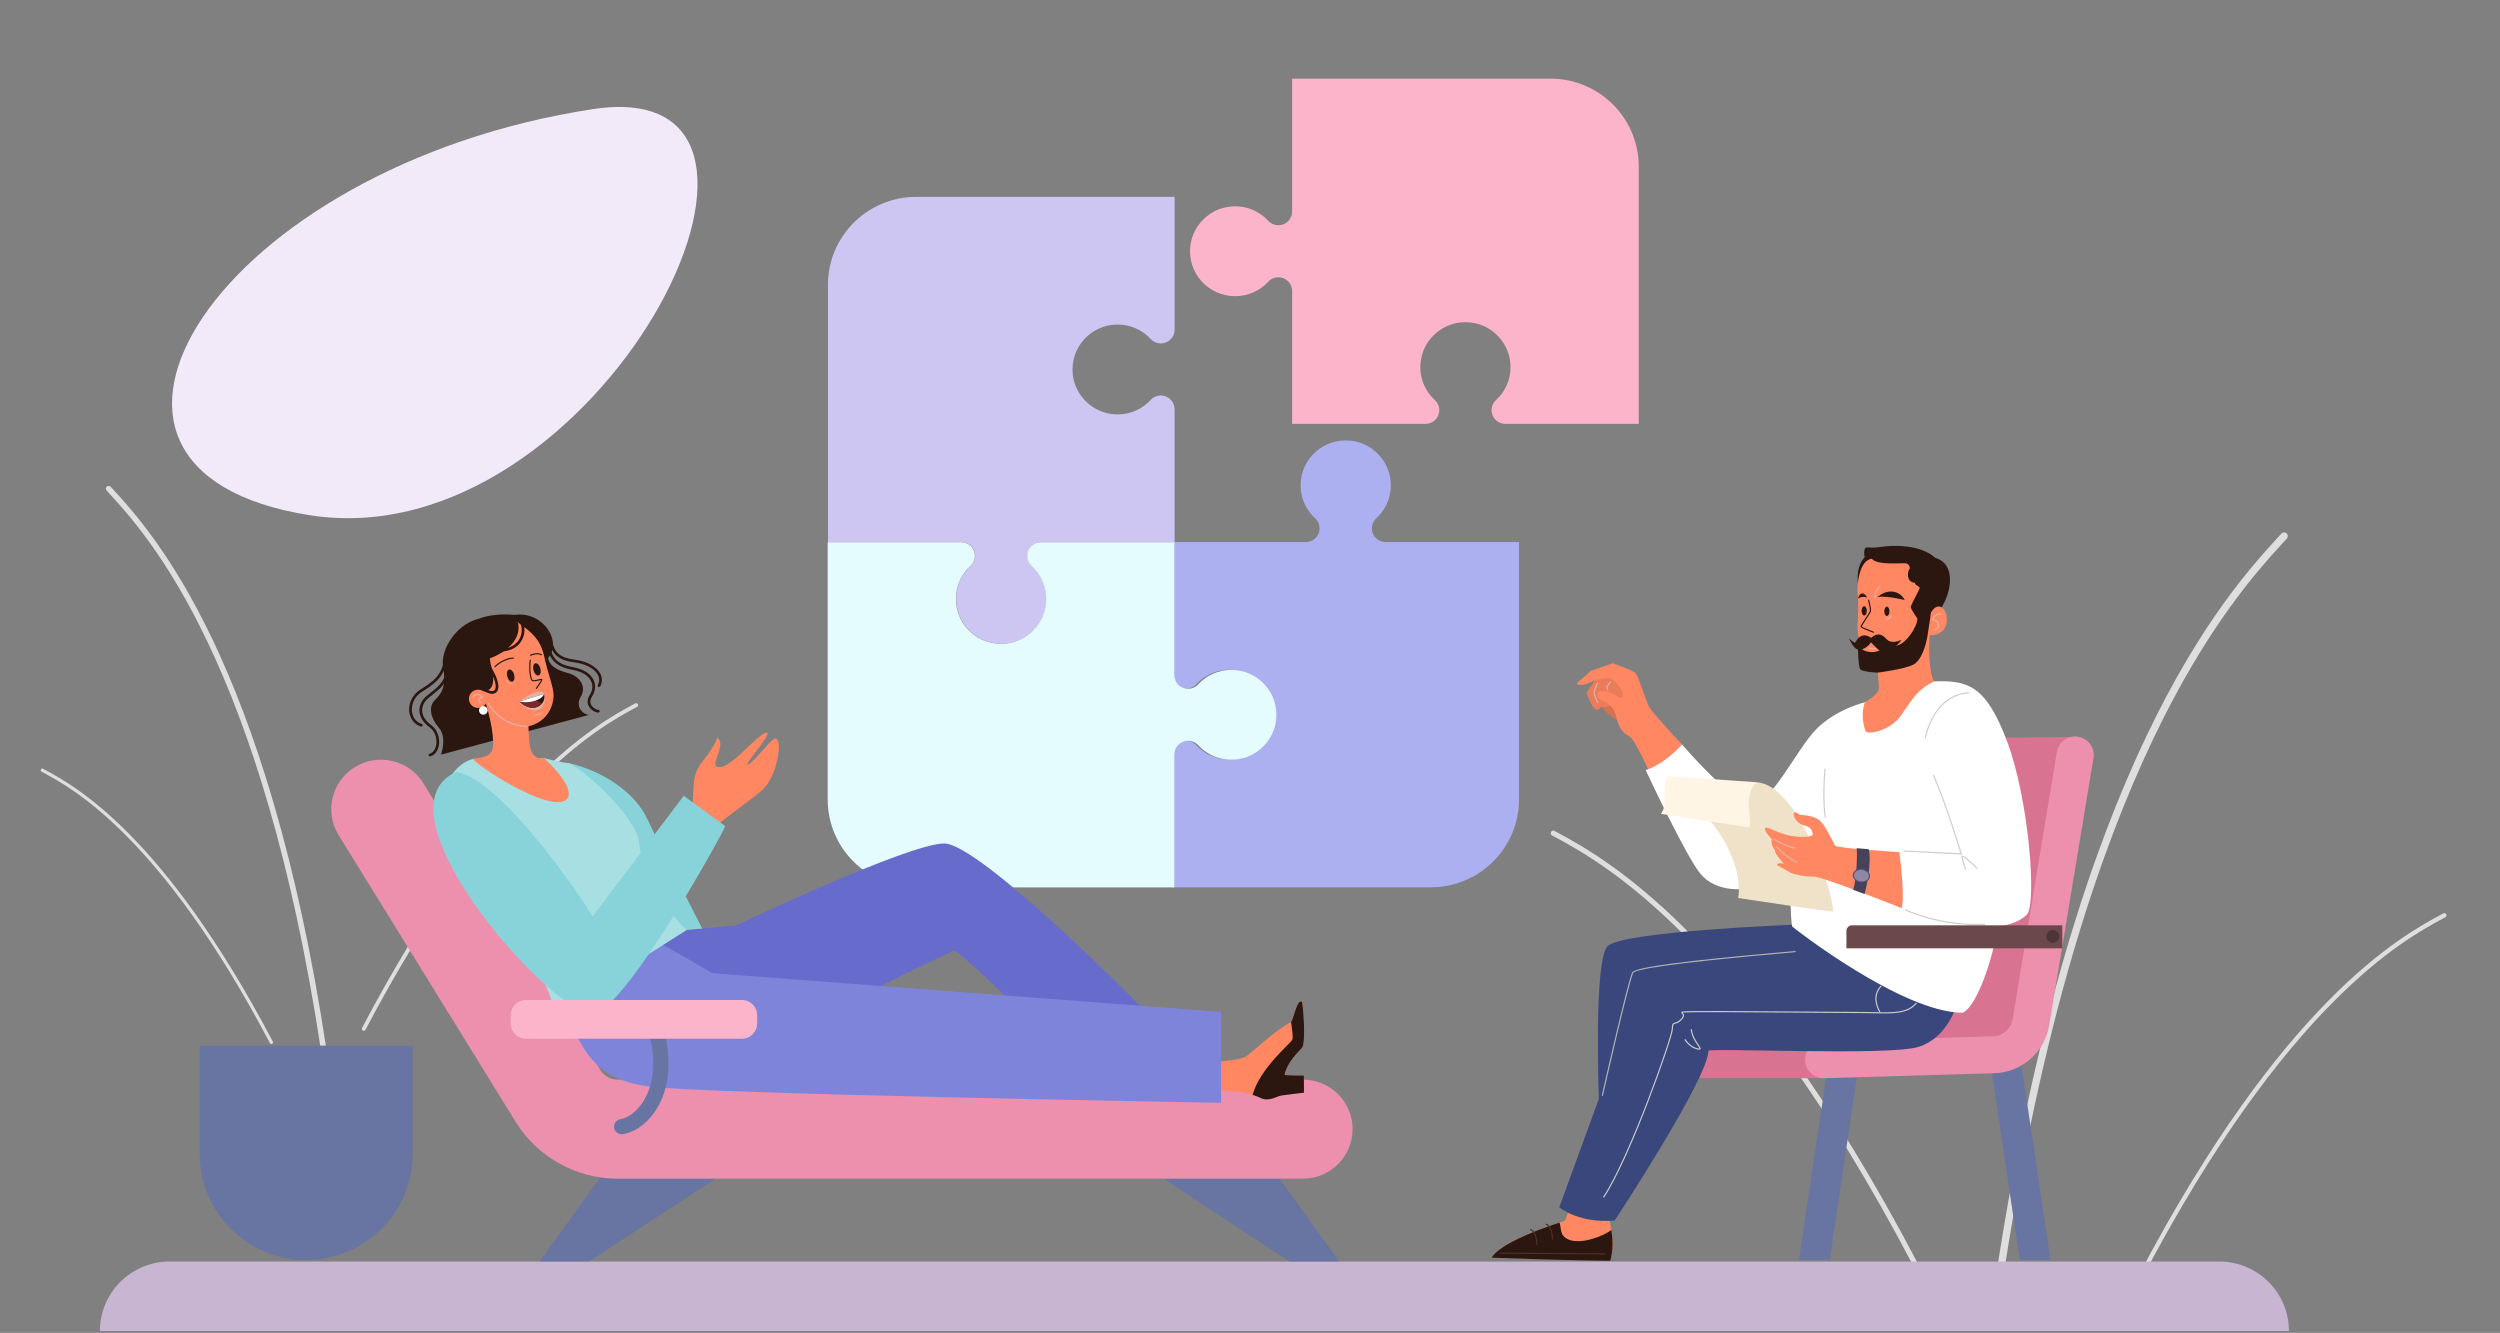 <svg width="362" height="193" viewBox="0 0 362 193" fill="none" xmlns="http://www.w3.org/2000/svg">
<rect x="0" y="0" width="362" height="193" fill="#808080" stroke="none"/>
<g clip-path="url(#clip0_6111_1051)">
<path d="M85.843 15.804C31.856 24.051 3.043 68.067 44.894 74.607C86.747 81.148 122.315 10.232 85.841 15.804H85.843Z" fill="#F3EAF9"/>
<g style="mix-blend-mode:multiply">
<path d="M52.611 149.243C52.733 149.272 52.864 149.217 52.926 149.1C71.633 113.549 86.836 105.29 91.83 102.576L92.254 102.346C92.391 102.271 92.439 102.1 92.364 101.964C92.289 101.828 92.117 101.78 91.981 101.855L91.56 102.084C86.528 104.817 71.213 113.138 52.425 148.841C52.353 148.978 52.406 149.147 52.544 149.22C52.565 149.231 52.587 149.239 52.609 149.245L52.611 149.243Z" fill="#DEDEDE"/>
</g>
<g style="mix-blend-mode:multiply">
<path d="M46.885 152.767C46.707 152.749 46.555 152.613 46.527 152.428C37.989 95.744 21.359 77.52 15.895 71.53L15.433 71.022C15.284 70.857 15.297 70.604 15.462 70.456C15.628 70.307 15.881 70.321 16.03 70.485L16.49 70.99C21.996 77.024 38.75 95.385 47.322 152.308C47.356 152.527 47.204 152.731 46.984 152.765C46.95 152.77 46.917 152.77 46.883 152.767H46.885Z" fill="#DEDEDE"/>
</g>
<g style="mix-blend-mode:multiply">
<path d="M39.352 151.169C39.248 151.194 39.138 151.147 39.087 151.048C23.356 121.153 10.573 114.209 6.372 111.927L6.017 111.732C5.903 111.67 5.861 111.526 5.924 111.412C5.986 111.298 6.131 111.256 6.246 111.319L6.599 111.512C10.831 113.811 23.71 120.806 39.506 150.829C39.568 150.944 39.522 151.087 39.406 151.148C39.388 151.158 39.37 151.165 39.35 151.169H39.352Z" fill="#DEDEDE"/>
</g>
<g style="mix-blend-mode:multiply">
<path d="M277.259 183.106C277.098 183.145 276.924 183.07 276.843 182.918C252.056 135.812 231.914 124.87 225.294 121.274L224.734 120.969C224.553 120.87 224.488 120.643 224.588 120.464C224.688 120.283 224.915 120.218 225.095 120.318L225.652 120.622C232.32 124.245 252.612 135.268 277.505 182.573C277.601 182.755 277.53 182.98 277.347 183.076C277.319 183.091 277.29 183.101 277.261 183.108L277.259 183.106Z" fill="#DEDEDE"/>
</g>
<g style="mix-blend-mode:multiply">
<path d="M289.465 186.285C289.702 186.262 289.903 186.081 289.939 185.836C301.251 110.733 323.285 86.584 330.525 78.649L331.138 77.976C331.335 77.758 331.318 77.422 331.099 77.225C330.881 77.03 330.543 77.046 330.346 77.264L329.737 77.934C322.442 85.929 300.243 110.256 288.884 185.677C288.841 185.967 289.042 186.238 289.333 186.281C289.378 186.288 289.422 186.289 289.465 186.284V186.285Z" fill="#DEDEDE"/>
</g>
<g style="mix-blend-mode:multiply">
<path d="M309.92 185.061C310.056 185.093 310.202 185.032 310.271 184.902C331.114 145.292 348.051 136.09 353.617 133.066L354.088 132.81C354.24 132.726 354.296 132.536 354.212 132.385C354.128 132.234 353.938 132.178 353.786 132.262L353.318 132.517C347.711 135.562 330.647 144.832 309.716 184.61C309.635 184.763 309.695 184.952 309.849 185.032C309.872 185.045 309.897 185.053 309.922 185.06L309.92 185.061Z" fill="#DEDEDE"/>
</g>
<path d="M331.435 192.733H14.466C14.466 187.173 18.991 182.667 24.574 182.667H321.329C326.912 182.667 331.437 187.173 331.437 192.733H331.435Z" fill="#C8B5D1"/>
<path d="M170.08 78.493V59.248C170.08 58.153 169.19 57.266 168.091 57.266C167.545 57.266 167.017 57.484 166.648 57.885C165.3 59.355 163.288 60.208 161.083 59.964C158.093 59.632 155.679 57.234 155.341 54.257C154.896 50.325 157.972 46.995 161.831 46.995C163.744 46.995 165.462 47.816 166.656 49.122C167.021 49.521 167.55 49.734 168.092 49.734C169.192 49.734 170.082 48.846 170.082 47.752V28.506H132.679C125.614 28.506 119.888 34.21 119.888 41.245V78.493H139.213C140.313 78.493 141.203 79.38 141.203 80.475C141.203 81.019 140.984 81.546 140.581 81.912C139.106 83.254 138.249 85.258 138.494 87.454C138.827 90.431 141.235 92.836 144.225 93.172C148.173 93.616 151.517 90.552 151.517 86.709C151.517 84.804 150.692 83.093 149.381 81.904C148.98 81.54 148.767 81.013 148.767 80.474C148.767 79.379 149.657 78.492 150.756 78.492H170.082L170.08 78.493Z" fill="#CDC6F2"/>
<path d="M169.763 78.494V97.74C169.763 98.834 170.654 99.721 171.752 99.721C172.298 99.721 172.826 99.503 173.196 99.102C174.543 97.633 176.555 96.779 178.76 97.024C181.75 97.355 184.165 99.753 184.502 102.73C184.947 106.662 181.871 109.992 178.012 109.992C176.099 109.992 174.381 109.171 173.187 107.865C172.822 107.466 172.293 107.254 171.751 107.254C170.652 107.254 169.761 108.14 169.761 109.235V128.481H207.164C214.229 128.481 219.955 122.777 219.955 115.742V78.494H200.63C199.531 78.494 198.64 77.606 198.64 76.512C198.64 75.968 198.859 75.441 199.262 75.075C200.737 73.733 201.594 71.73 201.349 69.533C201.016 66.556 198.608 64.151 195.618 63.815C191.67 63.371 188.326 66.435 188.326 70.278C188.326 72.183 189.151 73.894 190.462 75.083C190.863 75.447 191.076 75.974 191.076 76.514C191.076 77.608 190.185 78.495 189.087 78.495H169.761L169.763 78.494Z" fill="#ACB0F0"/>
<path d="M187.099 61.375H206.425C207.524 61.375 208.414 60.487 208.414 59.393C208.414 58.849 208.195 58.322 207.793 57.956C206.317 56.614 205.46 54.611 205.706 52.414C206.039 49.437 208.446 47.032 211.436 46.696C215.384 46.252 218.728 49.316 218.728 53.159C218.728 55.064 217.903 56.775 216.592 57.964C216.191 58.328 215.978 58.855 215.978 59.395C215.978 60.489 216.87 61.376 217.968 61.376H237.293V24.126C237.293 17.09 231.566 11.387 224.502 11.387H187.099V30.633C187.099 31.728 186.209 32.615 185.109 32.615C184.563 32.615 184.035 32.397 183.666 31.996C182.319 30.526 180.307 29.673 178.101 29.917C175.112 30.249 172.697 32.647 172.36 35.624C171.914 39.556 174.99 42.886 178.85 42.886C180.763 42.886 182.48 42.065 183.674 40.759C184.039 40.36 184.569 40.147 185.111 40.147C186.21 40.147 187.1 41.034 187.1 42.129V61.375H187.099Z" fill="#FCB4CA"/>
<path d="M170.043 78.509H150.717C149.618 78.509 148.728 79.395 148.728 80.49C148.728 81.034 148.946 81.561 149.349 81.927C150.824 83.269 151.681 85.273 151.436 87.469C151.103 90.447 148.696 92.851 145.706 93.187C141.757 93.631 138.414 90.567 138.414 86.724C138.414 84.819 139.238 83.108 140.549 81.919C140.951 81.556 141.164 81.028 141.164 80.489C141.164 79.394 140.273 78.507 139.174 78.507H119.849V115.756C119.849 122.792 125.576 128.495 132.64 128.495H170.043V109.249C170.043 108.154 170.934 107.267 172.032 107.267C172.578 107.267 173.107 107.485 173.476 107.886C174.823 109.355 176.835 110.209 179.04 109.965C182.03 109.633 184.445 107.235 184.782 104.258C185.228 100.326 182.151 96.996 178.292 96.996C176.379 96.996 174.661 97.817 173.467 99.123C173.102 99.522 172.573 99.735 172.031 99.735C170.932 99.735 170.041 98.848 170.041 97.753V78.507L170.043 78.509Z" fill="#E4FCFE"/>
<path d="M85.363 182.637H78.139L88.108 168.825H106.408L85.363 182.637Z" fill="#6875A2"/>
<path d="M186.686 182.637H193.91L183.942 168.825H165.642L186.686 182.637Z" fill="#6875A2"/>
<path d="M188.661 170.672H89.404C83.449 170.672 77.812 167.533 74.692 162.483L49.036 120.93C46.953 117.557 48.011 113.141 51.398 111.066C54.786 108.992 59.219 110.045 61.302 113.418L86.959 154.971C87.477 155.81 88.413 156.332 89.404 156.332H188.661C192.637 156.332 195.859 159.543 195.859 163.501C195.859 167.46 192.636 170.67 188.661 170.67V170.672Z" fill="#ED90AD"/>
<path d="M182.574 159.003C181.438 158.438 179.275 157.835 176.161 157.98C174.997 158.14 173.527 158.34 171.846 158.562C171.008 158.673 170.12 158.789 169.188 158.91L170.68 153.358C171.683 153.453 172.625 153.542 173.484 153.623C175.318 153.797 177.167 153.74 178.978 153.414C179.524 153.315 179.991 153.203 180.239 153.081C181.136 152.64 184.239 149.453 186.915 147.997C187.24 147.861 187.762 144.569 188.521 145.063C188.687 145.362 189.14 151.104 188.519 151.746C187.897 152.389 186.351 153.916 186.004 155.627C186.023 155.734 188.803 155.734 188.803 155.734L188.814 158.22C188.814 158.22 186.345 158.509 185.601 158.618C184.857 158.728 183.722 159.574 182.574 159.003Z" fill="#FF8762"/>
<path d="M186.946 147.978C187.067 149.017 187.295 150.157 187.12 150.556C186.883 151.094 182.465 154.639 181.375 158.535C181.853 158.682 182.253 158.844 182.572 159.003C183.722 159.574 184.856 158.728 185.6 158.618C186.345 158.509 188.813 158.22 188.813 158.22L188.801 155.734C188.801 155.734 186.022 155.734 186.002 155.627C186.349 153.917 187.897 152.39 188.517 151.746C189.139 151.104 188.686 145.362 188.52 145.062C187.783 144.582 187.293 147.674 186.944 147.976L186.946 147.978Z" fill="#2B1710"/>
<path d="M100.243 117.173C100.532 113.576 100.098 112.28 101.833 110.123C103.566 107.965 103.856 106.814 103.856 106.814C105.012 107.532 103.567 109.836 103.567 110.554C103.567 111.273 104.579 111.417 106.312 109.979C108.045 108.54 110.357 105.951 111.08 106.094C111.801 106.238 107.468 111.022 108.335 110.697C109.202 110.374 111.694 106.921 112.236 106.921C112.778 106.921 112.778 108.107 112.778 108.107C112.778 109.618 112.127 112.855 110.286 114.474C108.444 116.093 104.109 119.006 103.243 120.085C102.376 121.165 100.245 117.171 100.245 117.171L100.243 117.173Z" fill="#FF8762"/>
<path d="M82.329 110.482C87.53 111.705 92.009 114.871 93.742 118.611C95.476 122.352 103.133 137.315 103.133 137.315C103.133 137.315 93.887 137.459 93.453 137.459C93.018 137.459 82.328 110.482 82.328 110.482H82.329Z" fill="#88D3D9"/>
<path d="M99.449 134.654L106.601 134.006C106.601 134.006 131.521 122.136 136.722 122.136C141.923 122.136 165.544 146.091 165.544 146.091L148.858 147.385C148.858 147.385 138.889 137.674 138.238 137.674C137.588 137.674 122.635 145.228 122.635 145.228C122.635 145.228 104.431 146.522 102.698 146.522C100.965 146.522 94.68 146.091 94.029 145.443C93.379 144.795 89.912 138.321 89.912 137.673C89.912 137.025 89.046 135.515 90.779 135.299C92.512 135.082 99.448 134.651 99.448 134.651L99.449 134.654Z" fill="#666BCC"/>
<path d="M81.245 143.718C83.846 152.566 86.446 156.236 93.815 157.314C101.182 158.394 176.814 159.688 176.814 159.688V146.524L103.133 140.913C95.765 136.596 95.115 136.381 95.115 136.381L81.245 143.718Z" fill="#7F84DB"/>
<path d="M99.449 134.654L80.378 146.739C79.294 141.559 75.177 135.3 68.459 127.532C61.741 119.762 63.691 111.13 68.513 109.888L78.752 109.78C81.461 110.482 82.327 110.482 82.327 110.482C85.144 111.777 92.296 118.684 92.513 121.921C92.731 125.158 96.414 132.065 99.447 134.654H99.449Z" fill="#A8DFE2"/>
<path d="M84.111 100.857C84.921 99.525 84.069 97.95 82.288 97.475C80.508 96.997 78.858 96.22 79.442 94.047L69.7 89.555C66.55 89.924 63.652 93.78 64.168 96.666C64.683 99.552 63.864 100.462 62.946 101.398C62.028 102.335 62.308 103.957 63.544 105.376C64.781 106.794 63.853 109.272 63.853 109.272L85.257 103.52C84.207 103.377 83.298 102.189 84.109 100.857H84.111Z" fill="#2B1710"/>
<path d="M72.644 103.958C69.136 105.587 66.071 102.751 66.414 99.778C64.623 94.358 65.511 88.31 74.571 89.031C78.819 88.439 81.87 93.427 78.871 95.744C75.45 100.917 72.646 103.958 72.646 103.958H72.644Z" fill="#2B1710"/>
<path d="M76.512 105.182C76.671 106.786 76.299 110.162 78.754 109.78C82.355 113.07 82.945 115.22 81.896 115.877C79.177 117.578 68.691 110.632 68.514 109.888C68.479 109.761 70.936 109.905 71.29 108.54C71.644 107.176 71.151 104.083 69.802 100.123C71.488 100.116 71.696 98.722 71.148 96.571C70.601 94.421 70.7 90.723 75.021 90.144C77.114 91.64 78.279 92.631 78.826 95.16C79.374 97.689 80.132 99.384 80.155 100.657C80.179 101.917 79.484 104.451 76.512 105.181V105.182Z" fill="#FF8762"/>
<path d="M67.945 101.533C68.136 102.238 68.865 102.655 69.572 102.465C70.28 102.275 70.699 101.549 70.509 100.845C70.318 100.14 69.589 99.722 68.881 99.912C68.174 100.102 67.754 100.828 67.945 101.533Z" fill="#FF8762"/>
<g style="mix-blend-mode:multiply">
<path d="M69.681 101.778C69.713 101.77 69.74 101.742 69.744 101.708C69.751 101.66 69.717 101.617 69.67 101.61C69.547 101.592 69.467 101.541 69.437 101.459C69.407 101.376 69.433 101.268 69.504 101.189C69.581 101.103 69.689 101.068 69.804 101.094C69.834 101.101 69.865 101.092 69.887 101.069C69.908 101.047 69.915 101.014 69.907 100.985C69.811 100.685 69.538 100.492 69.194 100.481C68.837 100.469 68.529 100.657 68.409 100.96C68.391 101.004 68.413 101.054 68.458 101.072C68.502 101.09 68.553 101.068 68.571 101.024C68.684 100.739 68.973 100.646 69.189 100.653C69.365 100.659 69.574 100.734 69.688 100.917C69.57 100.928 69.46 100.983 69.377 101.075C69.265 101.203 69.226 101.376 69.278 101.519C69.309 101.601 69.397 101.744 69.649 101.781C69.662 101.783 69.673 101.781 69.684 101.78L69.681 101.778Z" fill="#E0B3A8"/>
</g>
<g style="mix-blend-mode:multiply">
<path d="M76.254 105.248C76.247 105.25 76.239 105.251 76.23 105.251C73.941 105.221 71.757 103.897 70.663 101.881C70.641 101.839 70.656 101.788 70.698 101.766C70.738 101.744 70.791 101.759 70.814 101.8C71.878 103.764 74.007 105.053 76.235 105.082C76.282 105.082 76.32 105.121 76.318 105.168C76.318 105.207 76.292 105.239 76.255 105.248H76.254Z" fill="#E0B3A8"/>
</g>
<path d="M71.689 96.618C71.661 96.627 71.629 96.618 71.607 96.596C71.573 96.563 71.573 96.509 71.607 96.477C72.511 95.581 73.773 95.191 74.34 95.209C74.388 95.21 74.424 95.249 74.422 95.296C74.421 95.343 74.382 95.379 74.335 95.378C73.869 95.363 72.626 95.705 71.726 96.597C71.715 96.609 71.703 96.615 71.689 96.62V96.618Z" fill="#2B1710"/>
<path d="M78.412 94.902C78.387 94.909 78.359 94.903 78.337 94.887C78.319 94.873 77.873 94.539 76.852 94.955C76.809 94.973 76.758 94.952 76.74 94.909C76.722 94.866 76.743 94.816 76.786 94.798C77.879 94.354 78.386 94.712 78.44 94.754C78.478 94.783 78.483 94.835 78.454 94.873C78.443 94.888 78.426 94.898 78.409 94.902H78.412Z" fill="#2B1710"/>
<path d="M77.685 99.764C77.661 99.771 77.633 99.767 77.613 99.75C77.575 99.722 77.567 99.669 77.594 99.632C77.927 99.181 78.29 98.641 78.352 98.469C78.276 98.474 78.117 98.512 77.996 98.543C77.698 98.616 77.36 98.701 77.132 98.643C76.626 98.515 76.55 96.553 76.701 95.582C76.708 95.536 76.752 95.504 76.799 95.511C76.845 95.518 76.877 95.561 76.87 95.608C76.693 96.739 76.87 98.401 77.174 98.479C77.36 98.526 77.691 98.444 77.955 98.379C78.287 98.297 78.488 98.247 78.529 98.397C78.571 98.553 78.12 99.209 77.732 99.732C77.72 99.749 77.705 99.758 77.686 99.764H77.685Z" fill="#2B1710"/>
<path d="M74.449 97.692C74.58 98.178 74.464 98.632 74.189 98.705C73.915 98.779 73.585 98.446 73.454 97.96C73.323 97.474 73.439 97.021 73.713 96.947C73.987 96.874 74.318 97.207 74.449 97.692Z" fill="#2B1710"/>
<g style="mix-blend-mode:multiply">
<path d="M74.156 99.034C73.985 99.08 73.588 99.108 73.296 98.519C73.287 98.498 73.295 98.473 73.316 98.462C73.337 98.453 73.362 98.461 73.373 98.482C73.656 99.055 74.027 98.994 74.174 98.941C74.197 98.933 74.22 98.944 74.229 98.966C74.237 98.988 74.226 99.012 74.204 99.02C74.191 99.024 74.176 99.03 74.158 99.035L74.156 99.034Z" fill="#E0B3A8"/>
</g>
<path d="M78.246 96.786C78.376 97.272 78.261 97.726 77.986 97.799C77.712 97.873 77.382 97.54 77.251 97.054C77.12 96.568 77.235 96.115 77.51 96.041C77.784 95.968 78.115 96.301 78.246 96.786Z" fill="#2B1710"/>
<g style="mix-blend-mode:multiply">
<path d="M77.953 98.128C77.781 98.174 77.384 98.201 77.093 97.613C77.083 97.592 77.091 97.567 77.112 97.556C77.133 97.547 77.158 97.555 77.169 97.576C77.452 98.149 77.823 98.088 77.971 98.035C77.993 98.027 78.017 98.038 78.025 98.06C78.033 98.082 78.022 98.106 78 98.114C77.987 98.118 77.972 98.124 77.954 98.129L77.953 98.128Z" fill="#E0B3A8"/>
</g>
<path d="M73.811 99.971C73.685 100.285 73.62 100.555 73.662 100.571C73.703 100.588 73.84 100.346 73.965 100.032C74.091 99.717 74.156 99.447 74.114 99.431C74.071 99.414 73.936 99.656 73.811 99.971Z" fill="#FF7E57"/>
<path d="M74.332 99.9C74.206 100.215 74.141 100.484 74.183 100.5C74.226 100.517 74.361 100.276 74.486 99.961C74.612 99.646 74.677 99.377 74.635 99.36C74.592 99.343 74.457 99.585 74.332 99.9Z" fill="#FF7E57"/>
<path d="M74.903 99.804C74.778 100.119 74.712 100.388 74.754 100.405C74.797 100.421 74.932 100.18 75.058 99.865C75.183 99.55 75.248 99.281 75.207 99.264C75.163 99.248 75.028 99.489 74.903 99.804Z" fill="#FF7E57"/>
<path d="M70.582 102.705C70.672 103.035 70.475 103.374 70.145 103.463C69.813 103.551 69.474 103.356 69.384 103.027C69.295 102.697 69.492 102.358 69.822 102.269C70.153 102.181 70.493 102.376 70.582 102.705Z" fill="white"/>
<g style="mix-blend-mode:multiply">
<path d="M75.222 101.563C76.909 100.245 78.753 99.78 78.776 100.494C79.329 102.096 77.757 104.367 75.222 101.563Z" fill="#E0B3A8"/>
</g>
<g style="mix-blend-mode:multiply">
<path d="M77.843 103.561C78.042 103.507 78.286 103.414 78.514 103.251C78.545 103.228 78.552 103.187 78.53 103.156C78.507 103.126 78.466 103.119 78.435 103.141C77.961 103.478 77.408 103.498 77.402 103.498C77.365 103.498 77.336 103.529 77.337 103.567C77.337 103.604 77.369 103.633 77.407 103.632C77.421 103.632 77.599 103.625 77.841 103.56L77.843 103.561Z" fill="#E0B3A8"/>
</g>
<path d="M75.222 101.563L78.776 100.494C79.21 102.095 77.07 103.473 75.222 101.563Z" fill="#2B1710"/>
<path d="M78.446 101.889C77.783 101.337 77.014 101.233 77.014 101.233L75.869 101.369L75.224 101.563C76.458 102.838 77.805 102.635 78.446 101.889Z" fill="#7D2727"/>
<path d="M78.778 100.494L75.224 101.563C76.214 101.914 78.463 101.483 78.778 100.494Z" fill="white"/>
<path d="M75.021 90.146C75.725 93.685 70.988 95.499 70.05 95.547C69.113 95.596 70.036 89.853 75.021 90.146Z" fill="#2B1710"/>
<path d="M86.681 103.169C86.667 103.173 86.652 103.174 86.637 103.176C86.241 103.19 85.588 102.833 85.281 102.299C85.075 101.939 84.93 101.354 85.411 100.61C85.809 99.993 85.883 99.287 85.611 98.672C85.238 97.827 84.254 97.226 82.84 96.981C79.505 96.402 79.142 94.287 79.248 92.088C79.254 91.98 79.347 91.895 79.454 91.901C79.563 91.906 79.647 91.998 79.641 92.106C79.526 94.507 80.031 96.094 82.907 96.593C84.456 96.861 85.544 97.544 85.972 98.514C86.297 99.25 86.213 100.091 85.742 100.822C85.443 101.287 85.402 101.719 85.624 102.105C85.883 102.558 86.419 102.791 86.623 102.784C86.731 102.78 86.823 102.865 86.828 102.973C86.83 103.066 86.769 103.147 86.681 103.17V103.169Z" fill="#2B1710"/>
<path d="M86.8 99.477C86.755 99.489 86.707 99.485 86.662 99.464C86.564 99.417 86.522 99.299 86.571 99.202C86.825 98.684 86.821 98.179 86.56 97.701C86.079 96.814 84.777 96.116 83.242 95.922C80.745 95.607 80.016 94.659 79.601 93.13C79.573 93.026 79.634 92.918 79.74 92.889C79.846 92.861 79.953 92.922 79.983 93.028C80.371 94.461 80.989 95.241 83.292 95.532C84.948 95.741 86.368 96.518 86.907 97.513C87.228 98.102 87.233 98.745 86.925 99.374C86.899 99.427 86.853 99.463 86.8 99.478V99.477Z" fill="#2B1710"/>
<path d="M62.309 109.519C62.203 109.547 62.096 109.486 62.067 109.38C62.039 109.276 62.1 109.168 62.206 109.139C62.681 109.011 63.036 108.535 63.158 107.864C63.308 107.029 63.057 105.901 62.159 105.267C61.291 104.653 60.786 103.835 60.738 102.965C60.694 102.185 61.026 101.44 61.672 100.868C61.891 100.674 62.131 100.484 62.377 100.288C63.581 99.332 64.827 98.344 64.416 96.362C64.394 96.256 64.452 96.153 64.569 96.13C64.675 96.108 64.779 96.176 64.802 96.283C65.263 98.502 63.86 99.615 62.624 100.596C62.384 100.786 62.149 100.972 61.936 101.162C61.381 101.654 61.097 102.286 61.133 102.944C61.175 103.693 61.621 104.405 62.389 104.947C63.428 105.683 63.719 106.977 63.548 107.935C63.4 108.759 62.938 109.351 62.312 109.519H62.309Z" fill="#2B1710"/>
<path d="M61.06 105.2C61.025 105.21 60.989 105.21 60.951 105.199C60.04 104.925 59.393 104.119 59.262 103.095C59.132 102.073 59.522 100.66 61.007 99.761C63.404 98.311 64.13 97.261 64.385 94.877C64.397 94.769 64.493 94.691 64.603 94.702C64.711 94.713 64.789 94.811 64.778 94.919C64.511 97.424 63.711 98.587 61.213 100.097C59.888 100.897 59.54 102.145 59.654 103.045C59.767 103.926 60.293 104.589 61.065 104.823C61.17 104.855 61.228 104.964 61.198 105.067C61.177 105.135 61.124 105.182 61.06 105.2Z" fill="#2B1710"/>
<path d="M71.526 100.428C71.176 100.523 70.608 100.448 69.713 99.815C69.624 99.753 69.603 99.629 69.667 99.542C69.73 99.453 69.854 99.432 69.942 99.496C70.715 100.043 71.338 100.211 71.605 99.95C72.006 99.557 71.736 98.175 70.442 96.295C70.38 96.206 70.403 96.083 70.493 96.022C70.584 95.961 70.706 95.983 70.768 96.073C72.077 97.978 72.516 99.608 71.882 100.229C71.804 100.305 71.689 100.385 71.527 100.428H71.526Z" fill="#2B1710"/>
<path d="M73.603 94.193C72.966 94.364 72.239 94.379 71.462 94.226C71.354 94.206 71.286 94.101 71.307 93.996C71.328 93.889 71.434 93.821 71.538 93.842C72.984 94.126 74.231 93.784 74.956 92.901C75.558 92.169 75.714 91.139 75.354 90.28C75.312 90.18 75.36 90.065 75.46 90.024C75.556 89.983 75.676 90.029 75.718 90.129C76.139 91.136 75.963 92.293 75.261 93.15C74.84 93.662 74.272 94.014 73.602 94.194L73.603 94.193Z" fill="#2B1710"/>
<path d="M66.075 111.778C72.36 112.641 84.062 129.691 85.795 132.713C93.597 122.354 99.014 115.232 99.014 115.232L105.009 119.62C104.792 120.483 91.212 145.014 86.228 146.742C81.245 148.468 53.288 117.39 66.074 111.779L66.075 111.778Z" fill="#88D3D9"/>
<path d="M90.021 164.245C89.474 164.245 88.997 163.839 88.924 163.284C88.845 162.681 89.273 162.127 89.88 162.048C90.507 161.966 91.875 161.375 93.026 159.673C94.212 157.919 95.332 154.713 93.936 149.393C93.781 148.803 94.135 148.201 94.727 148.047C95.322 147.893 95.924 148.247 96.079 148.835C97.685 154.953 96.305 158.775 94.864 160.905C93.377 163.104 91.463 164.067 90.167 164.235C90.118 164.242 90.071 164.245 90.022 164.245H90.021Z" fill="#6875A2"/>
<path d="M107.432 144.798H76.152C74.936 144.798 73.95 145.78 73.95 146.991V148.215C73.95 149.427 74.936 150.409 76.152 150.409H107.432C108.648 150.409 109.635 149.427 109.635 148.215V146.991C109.635 145.78 108.648 144.798 107.432 144.798Z" fill="#FCB4CA"/>
<path d="M269.214 153.712H264.772L260.498 182.415H264.941L269.214 153.712Z" fill="#6875A2"/>
<path d="M288.188 153.712H292.631L296.904 182.415H292.462L288.188 153.712Z" fill="#6875A2"/>
<path d="M264.063 156.127H244.707L246.571 147.025L271.951 134.887L283.709 106.898L300.924 106.686L294.033 145.168L291.022 152.308L264.063 156.127Z" fill="#D97392"/>
<path d="M264.063 156.127C264.089 156.127 264.115 156.127 264.143 156.127L288.758 155.405C292.727 155.289 296.076 152.373 296.723 148.472L303.137 109.762C303.378 108.304 302.388 106.926 300.923 106.686C299.459 106.446 298.076 107.433 297.835 108.891L291.42 147.6C291.192 148.982 290.005 150.015 288.6 150.056L263.986 150.778C262.502 150.821 261.335 152.054 261.379 153.532C261.422 154.982 262.616 156.129 264.064 156.129L264.063 156.127Z" fill="#ED90AD"/>
<path d="M229.604 168.253L226.625 176.76C222.203 178.156 217.208 180.175 215.967 182.107C228.624 180.557 233.168 182.554 233.168 182.554C233.724 180.791 233.467 178.547 233.204 177.437C232.941 176.327 232.758 168.995 232.758 168.995L229.605 168.253H229.604Z" fill="#FF8762"/>
<path d="M227.135 179.486C225.736 178.881 226.144 177.802 225.807 177.025C221.605 178.404 217.131 180.295 215.965 182.109C226.43 182.517 233.166 182.555 233.166 182.555C233.63 181.087 233.528 179.286 233.329 178.084C232.282 178.966 228.927 180.261 227.134 179.485L227.135 179.486Z" fill="#2B1710"/>
<path d="M224.779 179.495C224.739 179.488 224.708 179.453 224.708 179.411C224.708 179.393 224.693 177.587 223.842 177.347C223.796 177.334 223.769 177.287 223.783 177.241C223.796 177.196 223.843 177.169 223.889 177.183C224.864 177.458 224.879 179.331 224.881 179.41C224.881 179.457 224.843 179.495 224.796 179.495C224.79 179.495 224.786 179.495 224.781 179.495H224.779Z" fill="#4F3025"/>
<path d="M222.527 180.283C222.487 180.276 222.456 180.241 222.456 180.2C222.456 180.181 222.441 178.375 221.59 178.135C221.544 178.122 221.517 178.075 221.531 178.03C221.544 177.984 221.591 177.957 221.637 177.971C222.612 178.246 222.628 180.119 222.629 180.198C222.629 180.245 222.591 180.283 222.544 180.283C222.538 180.283 222.534 180.283 222.529 180.283H222.527Z" fill="#4F3025"/>
<path d="M217.183 181.54C217.142 181.533 217.112 181.498 217.112 181.455C217.112 181.408 217.151 181.371 217.198 181.371L232.325 181.476C232.372 181.476 232.41 181.515 232.41 181.562C232.41 181.609 232.371 181.647 232.323 181.647L217.197 181.541C217.197 181.541 217.187 181.541 217.183 181.541V181.54Z" fill="#4F3025"/>
<path d="M283.613 144.835C283.326 145.501 282.083 150.262 277.782 151.594C273.48 152.927 247.479 151.689 247.383 152.165C247.287 156.258 233.809 176.727 233.809 176.727C228.647 177.203 225.779 174.823 225.779 174.823L231.515 159.115C231.515 159.115 230.75 139.219 232.758 137.029C234.766 134.84 260.001 133.888 260.001 133.888L283.613 144.835Z" fill="#3A477C"/>
<path d="M231.635 102.078C233.236 104.184 235.208 104.72 235.256 104.72C235.305 104.72 235.638 102.601 235.567 102.317C235.496 102.031 233.632 100.068 233.632 100.068L231.637 102.078H231.635Z" fill="#D67152"/>
<path d="M231.252 98.188C231.181 98.258 229.603 100.234 229.746 100.473C229.89 100.712 230.558 102.496 231.036 102.735C231.514 102.973 231.825 102.329 231.825 102.329C232.78 102.615 233.426 101.924 233.426 101.924C233.426 101.924 235.768 102.353 235.958 101.901C236.149 101.448 236.293 100.164 236.078 99.664C235.864 99.165 234.429 97.974 234.167 97.831C233.903 97.688 232.853 97.522 232.613 97.522C232.374 97.522 231.251 98.188 231.251 98.188H231.252Z" fill="#EB7C5A"/>
<path d="M243.56 107.803C243.56 107.803 239.306 103.281 238.828 102.424C238.35 101.566 237.251 97.998 236.868 97.52C236.485 97.043 233.523 96.045 233.523 96.045L230.369 97.14L228.313 98.949C228.6 99.568 230.416 98.806 230.846 98.569C231.277 98.331 232.233 98.189 232.949 98.189C233.665 98.189 235.243 100.046 235.004 100.807C234.764 101.569 233.905 100.331 232.518 100.093C231.132 99.854 230.845 100.902 231.85 101.33C232.853 101.759 233.81 102.472 234.048 103.806C234.286 105.139 235.004 106.234 235.865 106.567C236.726 106.9 239.115 112.422 239.115 112.422C239.115 112.422 242.27 112.136 242.413 111.47C242.557 110.804 243.56 107.804 243.56 107.804V107.803Z" fill="#FF8762"/>
<path d="M280.077 98.664C285.048 98.474 287.628 99.33 290.687 107.517C293.747 115.705 294.99 130.937 293.46 132.459C291.93 133.982 289.158 134.172 289.158 134.172C288.871 138.075 286.29 145.787 284.187 146.643C275.487 146.643 259.811 134.458 259.524 134.172C259.237 133.315 259.237 127.508 259.237 127.508L251.78 128.746C251.78 128.746 248.435 129.032 246.331 126.652C244.229 124.273 238.302 111.516 238.302 111.516C241.169 110.564 243.56 107.803 243.56 107.803C243.56 107.803 250.826 116.275 253.597 116.466C256.369 116.657 260.192 108.375 263.061 105.519C265.928 102.664 270.04 101.687 270.04 101.687L274.055 101.235C274.055 101.235 279.217 98.379 280.078 98.664H280.077Z" fill="white"/>
<path d="M246.045 117.037C252.975 124.224 251.685 130.032 251.685 130.032C251.685 130.032 265.45 132.126 265.45 131.984C265.307 128.557 260.288 113.658 254.409 113.278C250.107 114.23 246.044 117.038 246.044 117.038L246.045 117.037Z" fill="#F0E2C9"/>
<path d="M281.056 88.073C282.657 85.621 283.207 81.647 280.244 80.79C278.069 78.814 274.126 78.91 272.309 79.196C270.492 79.481 270.207 79.006 270.014 79.505C269.824 80.005 270.014 80.671 270.014 80.671C268.533 82.241 269.011 84.955 269.273 85.74C269.535 86.526 269.537 89.215 269.226 90.452C268.915 91.69 268.986 96.545 269.369 96.926C269.752 97.308 271.902 97.402 271.902 97.402C271.902 97.402 275.105 97.998 275.607 97.95C276.108 97.903 278.236 96.475 278.236 96.475L279.097 93.787L279.378 91.865C279.378 91.865 280.054 89.86 280.101 89.693C280.149 89.527 280.962 88.076 280.962 88.076H281.059L281.056 88.073Z" fill="#2B1710"/>
<path d="M279.599 88.715C280.745 86.692 282.228 88.477 281.844 90.309C281.463 92.142 279.431 91.976 279.431 91.976C279.097 94.88 279.646 98.425 280.076 98.663C277.734 99.782 276.993 101.092 275.321 103.518C273.648 105.946 270.398 106.374 270.159 105.898C269.921 105.422 269.371 103.47 270.04 101.685C272.095 100.471 272.095 99.805 272.071 99.472C272.047 99.139 271.904 97.402 271.904 97.402C271.904 97.402 275.656 96.903 276.97 96.284C278.283 95.665 278.905 93.262 279.097 92.095C279.289 90.928 279.599 88.715 279.599 88.715Z" fill="#FF8762"/>
<path d="M271.043 80.909C271.808 81.908 275.584 81.481 276.014 81.575C276.445 81.671 276.635 82.241 276.492 82.384C276.11 82.86 276.11 84.336 277.257 84.383C277.4 84.955 278.118 84.812 277.926 85.288C277.735 85.764 276.635 87.668 276.683 87.954C276.73 88.239 277.639 89.571 277.639 89.571C277.639 90.713 276.061 93.094 274.819 93.427C273.576 93.76 272.716 93.666 272.573 93.856C271.855 94.76 269.513 94.522 269.275 93.523C269.037 92.524 268.941 90.858 268.988 90.239C269.035 89.62 269.131 87.145 268.988 86.003C268.844 84.861 269.179 81.099 271.043 80.909Z" fill="#FF8762"/>
<path d="M270.935 92.356C271.64 91.784 272.309 91.583 273.123 92.499C273.935 93.415 275.345 92.629 275.345 92.629C275.105 93.105 273.326 94.902 272.549 94.462C271.773 94.022 270.948 92.987 270.912 93.011C270.47 93.76 269.394 94.319 268.844 93.999C268.294 93.677 267.721 92.464 267.721 92.464C267.721 92.464 268.557 93.213 268.653 93.023C268.749 92.833 269.525 91.322 270.935 92.357V92.356Z" fill="#2B1710"/>
<g style="mix-blend-mode:multiply">
<path d="M271.241 94.006C271.352 94.006 271.469 93.998 271.585 93.975C271.631 93.967 271.661 93.921 271.652 93.875C271.643 93.83 271.597 93.799 271.551 93.809C271.09 93.899 270.583 93.741 270.577 93.739C270.533 93.726 270.484 93.751 270.47 93.795C270.456 93.839 270.481 93.888 270.526 93.902C270.543 93.907 270.863 94.007 271.241 94.007V94.006Z" fill="#E0B3A8"/>
</g>
<path d="M271.235 91.619C269.441 90.937 269.41 90.813 269.399 90.767C269.376 90.681 269.478 90.507 270.07 89.6C270.371 89.14 270.713 88.62 270.754 88.484C270.812 88.302 270.667 87.69 270.58 87.325C270.525 87.091 270.495 86.966 270.495 86.907C270.495 86.86 270.533 86.823 270.58 86.823C270.628 86.823 270.665 86.86 270.665 86.907C270.665 86.949 270.706 87.12 270.746 87.286C270.878 87.845 270.983 88.325 270.917 88.536C270.871 88.682 270.608 89.09 270.214 89.695C269.953 90.093 269.633 90.583 269.576 90.723C269.73 90.834 270.548 91.177 271.298 91.461C271.342 91.478 271.365 91.528 271.347 91.571C271.334 91.604 271.301 91.625 271.267 91.625C271.257 91.625 271.246 91.624 271.236 91.619H271.235Z" fill="#2B1710"/>
<g style="mix-blend-mode:multiply">
<path d="M273.283 89.685C273.362 89.685 273.47 89.67 273.58 89.607C273.758 89.506 273.886 89.315 273.96 89.04C273.973 88.994 273.945 88.948 273.9 88.936C273.854 88.923 273.808 88.951 273.796 88.996C273.734 89.226 273.633 89.381 273.495 89.459C273.346 89.544 273.201 89.506 273.199 89.506C273.153 89.494 273.107 89.52 273.093 89.564C273.081 89.61 273.107 89.657 273.152 89.67C273.156 89.67 273.206 89.685 273.28 89.685H273.283Z" fill="#E0B3A8"/>
</g>
<g style="mix-blend-mode:multiply">
<path d="M279.965 91.307C279.965 91.307 279.966 91.307 279.968 91.307C280.529 91.29 280.79 90.934 280.801 90.588C280.812 90.196 280.512 89.753 279.934 89.659C280.001 89.526 280.168 89.27 280.418 89.12C280.614 89.002 280.825 88.975 281.042 89.036C281.088 89.048 281.135 89.022 281.148 88.978C281.16 88.932 281.134 88.885 281.089 88.872C280.326 88.657 279.881 89.399 279.799 89.55C279.721 89.695 279.713 89.754 279.763 89.797C279.78 89.811 279.802 89.818 279.824 89.817C280.361 89.867 280.641 90.248 280.631 90.584C280.624 90.842 280.444 91.124 279.963 91.138C279.916 91.139 279.879 91.178 279.88 91.225C279.88 91.271 279.919 91.308 279.965 91.308V91.307Z" fill="#E0B3A8"/>
</g>
<g style="mix-blend-mode:multiply">
<path d="M278.787 106.936C278.827 106.936 278.863 106.907 278.87 106.865C278.88 106.804 279.972 100.739 285.053 100.415C285.101 100.412 285.135 100.372 285.133 100.324C285.13 100.277 285.088 100.242 285.042 100.245C279.824 100.578 278.713 106.775 278.702 106.837C278.693 106.883 278.725 106.927 278.771 106.936C278.775 106.936 278.781 106.936 278.785 106.936H278.787Z" fill="#CCCCCC"/>
</g>
<g style="mix-blend-mode:multiply">
<path d="M283.996 123.738C284.022 123.738 284.047 123.726 284.062 123.706C284.079 123.684 284.085 123.656 284.078 123.63C284.057 123.562 281.999 116.719 280.06 112.244C280.042 112.201 279.99 112.182 279.947 112.2C279.904 112.218 279.884 112.269 279.902 112.312C281.698 116.458 283.599 122.642 283.879 123.563L275.731 123.142C275.684 123.139 275.643 123.175 275.642 123.222C275.639 123.269 275.675 123.309 275.723 123.311L283.991 123.74C283.991 123.74 283.994 123.74 283.996 123.74V123.738Z" fill="#CCCCCC"/>
</g>
<g style="mix-blend-mode:multiply">
<path d="M284.617 125.975C284.625 125.975 284.634 125.975 284.642 125.971C284.686 125.957 284.712 125.908 284.698 125.864C284.693 125.849 284.256 124.453 284.182 124.062C284.42 124.155 285.242 124.825 286.181 125.76C286.215 125.793 286.269 125.793 286.303 125.76C286.336 125.727 286.336 125.673 286.303 125.639C285.984 125.322 284.376 123.744 284.073 123.895C284.048 123.908 283.993 123.947 284.007 124.046C284.055 124.382 284.515 125.854 284.536 125.917C284.547 125.953 284.581 125.976 284.618 125.976L284.617 125.975Z" fill="#CCCCCC"/>
</g>
<g style="mix-blend-mode:multiply">
<path d="M286.162 133.956C286.566 133.956 286.976 133.946 287.392 133.925C287.44 133.922 287.476 133.882 287.473 133.836C287.47 133.789 287.431 133.753 287.384 133.756C280.936 134.085 276.004 131.694 275.955 131.671C275.913 131.65 275.862 131.666 275.841 131.709C275.82 131.751 275.837 131.802 275.88 131.823C275.926 131.845 280.281 133.957 286.163 133.957L286.162 133.956Z" fill="#CCCCCC"/>
</g>
<g style="mix-blend-mode:multiply">
<path d="M264.304 118.408C264.304 118.408 264.314 118.408 264.319 118.406C264.365 118.398 264.396 118.354 264.388 118.308C264.383 118.284 263.964 115.931 264.34 111.38C264.344 111.333 264.309 111.293 264.262 111.288C264.215 111.284 264.174 111.319 264.17 111.366C263.791 115.942 264.215 118.315 264.219 118.338C264.226 118.38 264.262 118.408 264.303 118.408H264.304Z" fill="#CCCCCC"/>
</g>
<g style="mix-blend-mode:multiply">
<path d="M232.025 158.692C232.064 158.692 232.099 158.666 232.109 158.625C232.146 158.46 235.873 142.059 236.499 140.875C236.736 140.426 240.738 139.564 258.46 138.01C259.487 137.92 259.905 137.882 259.955 137.873C260.001 137.863 260.032 137.819 260.022 137.773C260.012 137.727 259.968 137.696 259.922 137.706C259.872 137.716 259.274 137.767 258.445 137.841C243.753 139.13 236.731 140.069 236.347 140.796C235.712 141.998 232.096 157.911 231.941 158.588C231.932 158.634 231.96 158.679 232.005 158.689C232.012 158.691 232.018 158.692 232.025 158.692Z" fill="#B3B3B3"/>
</g>
<g style="mix-blend-mode:multiply">
<path d="M245.772 151.963C244.602 151.703 243.959 150.635 243.933 150.59C243.909 150.55 243.923 150.497 243.964 150.474C244.004 150.45 244.057 150.464 244.081 150.504C244.086 150.515 244.715 151.555 245.81 151.797C246.002 151.84 246.067 151.832 246.087 151.825C246.084 151.757 245.942 151.549 245.817 151.365C245.47 150.855 244.947 150.087 244.815 149.099C244.809 149.052 244.841 149.01 244.889 149.003C244.935 148.998 244.978 149.029 244.985 149.077C245.112 150.024 245.622 150.774 245.959 151.27C246.198 151.621 246.318 151.797 246.232 151.924C246.194 151.979 246.127 152.001 246.038 152.001C245.964 152.001 245.875 151.986 245.773 151.964L245.772 151.963Z" fill="#CCCCCC"/>
</g>
<g style="mix-blend-mode:multiply">
<path d="M272.174 146.569C272.189 146.569 272.206 146.565 272.22 146.556C272.26 146.531 272.272 146.478 272.247 146.438C272.234 146.417 270.963 144.38 272.428 142.861C272.46 142.827 272.46 142.773 272.425 142.74C272.391 142.708 272.337 142.708 272.304 142.743C270.746 144.359 272.088 146.507 272.102 146.528C272.118 146.553 272.146 146.567 272.174 146.567V146.569Z" fill="#CCCCCC"/>
</g>
<g style="mix-blend-mode:multiply">
<path d="M232.216 173.416C232.244 173.416 232.272 173.402 232.287 173.377C236.14 167.56 242.243 150.134 242.243 148.96C242.243 148.33 242.352 148.3 242.613 148.225C242.83 148.164 243.127 148.079 243.495 147.685C244.007 147.134 243.88 146.872 243.664 146.671C243.655 146.661 243.642 146.65 243.632 146.64C243.639 146.636 243.649 146.631 243.66 146.625C244.064 146.499 255.39 146.592 262.886 146.651C266.018 146.676 268.491 146.697 269.559 146.697C270.22 146.697 270.838 146.711 271.437 146.724C274.225 146.785 276.241 146.829 277.527 145.335C277.558 145.299 277.554 145.246 277.517 145.214C277.481 145.183 277.428 145.188 277.396 145.224C276.162 146.657 274.182 146.614 271.44 146.553C270.841 146.54 270.221 146.527 269.559 146.527C268.491 146.527 266.018 146.507 262.887 146.481C252.486 146.396 243.854 146.338 243.584 146.472C243.527 146.502 243.46 146.543 243.449 146.615C243.437 146.692 243.493 146.744 243.547 146.794C243.67 146.91 243.837 147.066 243.369 147.569C243.035 147.928 242.774 148.001 242.565 148.061C242.241 148.153 242.072 148.235 242.072 148.96C242.072 150.128 235.985 167.482 232.144 173.284C232.117 173.323 232.129 173.376 232.168 173.402C232.181 173.412 232.198 173.416 232.215 173.416H232.216Z" fill="#CCCCCC"/>
</g>
<path d="M275.806 86.891C272.875 86.176 271.87 86.462 271.87 86.462C273.336 85.145 275.136 85.542 275.806 86.891Z" fill="#2B1710"/>
<g style="mix-blend-mode:multiply">
<path d="M271.506 86.674C271.522 86.674 271.54 86.669 271.556 86.659C271.595 86.631 271.603 86.579 271.575 86.54C271.526 86.448 271.529 85.613 272.259 85.037C272.297 85.008 272.302 84.954 272.273 84.918C272.244 84.88 272.19 84.875 272.153 84.904C271.356 85.532 271.322 86.479 271.436 86.638C271.453 86.662 271.479 86.674 271.506 86.674Z" fill="#E0B3A8"/>
</g>
<path d="M273.218 89.191C273.425 89.191 273.592 88.889 273.592 88.517C273.592 88.144 273.425 87.843 273.218 87.843C273.011 87.843 272.843 88.144 272.843 88.517C272.843 88.889 273.011 89.191 273.218 89.191Z" fill="#2B1710"/>
<path d="M269.561 88.453C269.561 88.825 269.728 89.127 269.935 89.127C270.143 89.127 270.31 88.825 270.31 88.453C270.31 88.081 270.143 87.779 269.935 87.779C269.728 87.779 269.561 88.081 269.561 88.453Z" fill="#2B1710"/>
<path d="M270.342 86.526C269.594 86.24 269.02 86.684 269.02 86.684C269.371 85.525 270.087 85.89 270.342 86.526Z" fill="#2B1710"/>
<path d="M275.026 123.383C275.887 130.094 275.377 131.507 275.377 131.507C275.377 131.507 263.826 126.889 262.632 126.938C261.437 126.985 259.684 126.588 259.27 126.366C258.856 126.144 257.294 125.256 257.294 125.256C257.327 125.066 257.676 124.876 258.314 125.098C257.646 124.304 256.913 123.48 257.007 123.067C256.307 122.241 256.562 121.511 256.562 121.511C255.797 120.75 255.255 119.83 255.733 119.83C256.211 119.83 257.676 120.75 259.365 121.035C261.053 121.321 262.551 121.162 262.487 120.781C262.423 120.401 262.36 119.785 261.244 119.512C259.882 119.179 259.524 117.798 259.811 117.64C260.098 117.482 260.417 118.02 260.895 118.02C261.372 118.02 262.806 118.179 263.571 118.878C264.336 119.576 265.483 122.019 265.705 122.433C265.928 122.845 275.026 123.384 275.026 123.384V123.383Z" fill="#FF8762"/>
<path d="M270.589 122.963C271.067 124.772 270.218 128.818 269.98 129.448L268.343 128.842C268.94 126.819 268.917 123.07 268.844 122.82C269.956 122.903 270.589 122.963 270.589 122.963Z" fill="#474259"/>
<path d="M268.272 126.64C268.206 127.17 268.715 127.669 269.409 127.755C270.103 127.841 270.72 127.48 270.785 126.949C270.851 126.419 270.342 125.92 269.648 125.833C268.954 125.747 268.337 126.108 268.272 126.64Z" fill="#585073"/>
<path d="M268.446 126.662C268.389 127.118 268.828 127.55 269.427 127.623C270.024 127.697 270.555 127.386 270.612 126.93C270.67 126.473 270.231 126.042 269.632 125.968C269.034 125.895 268.503 126.205 268.446 126.662Z" fill="#8E88A6"/>
<g style="mix-blend-mode:multiply">
<path d="M259.907 122.882C259.95 122.882 259.987 122.849 259.992 122.805C259.996 122.757 259.961 122.716 259.915 122.712C259.905 122.712 258.853 122.601 256.892 121.438C256.851 121.414 256.798 121.427 256.775 121.467C256.751 121.507 256.763 121.56 256.804 121.584C258.805 122.77 259.855 122.877 259.898 122.881C259.901 122.881 259.904 122.881 259.907 122.881V122.882Z" fill="#E0B3A8"/>
</g>
<g style="mix-blend-mode:multiply">
<path d="M260.145 124.929C260.177 124.929 260.209 124.909 260.223 124.879C260.242 124.836 260.223 124.786 260.18 124.767C260.166 124.761 258.789 124.134 257.291 122.549C257.259 122.515 257.205 122.513 257.17 122.545C257.135 122.577 257.134 122.631 257.166 122.666C258.69 124.278 260.095 124.916 260.109 124.922C260.12 124.927 260.132 124.929 260.143 124.929H260.145Z" fill="#E0B3A8"/>
</g>
<path d="M254.409 113.277C252.114 115.133 254.027 119.226 253.213 119.798L240.5 117.846C240.5 117.846 241.025 117.084 241.025 116.512C241.025 115.941 240.882 113.085 241.503 112.371L254.409 113.275V113.277Z" fill="#FEF5E4"/>
<g style="mix-blend-mode:multiply">
<path d="M232.782 99.939C232.79 99.939 232.799 99.939 232.807 99.935C232.852 99.921 232.877 99.872 232.863 99.828L232.755 99.488L233.257 98.784C233.285 98.746 233.275 98.693 233.236 98.665C233.197 98.637 233.144 98.647 233.116 98.686L232.591 99.424C232.576 99.446 232.571 99.474 232.578 99.499L232.698 99.879C232.709 99.915 232.743 99.939 232.78 99.939H232.782Z" fill="#E0B3A8"/>
</g>
<g style="mix-blend-mode:multiply">
<path d="M231.372 101.866C231.384 101.866 231.398 101.863 231.41 101.858C231.451 101.837 231.469 101.785 231.447 101.744C231.291 101.432 230.889 100.562 230.907 100.288C230.925 100.015 231.23 99.325 231.345 99.066C231.378 98.992 231.4 98.944 231.404 98.929C231.419 98.884 231.394 98.837 231.35 98.822C231.305 98.806 231.256 98.83 231.241 98.874C231.237 98.888 231.216 98.933 231.188 98.997C230.973 99.48 230.753 100.009 230.735 100.276C230.71 100.645 231.234 101.699 231.294 101.819C231.309 101.849 231.339 101.866 231.371 101.866H231.372Z" fill="#E0B3A8"/>
</g>
<path d="M298.622 137.315H267.363V134.797C267.363 134.347 267.73 133.984 268.18 133.984H298.622V137.315Z" fill="#6B484B"/>
<path d="M296.304 135.6C296.304 136.112 296.722 136.528 297.236 136.528C297.75 136.528 298.168 136.112 298.168 135.6C298.168 135.088 297.75 134.672 297.236 134.672C296.722 134.672 296.304 135.087 296.304 135.6Z" fill="#4D3436"/>
<path d="M44.335 182.446C35.821 182.446 28.92 175.572 28.92 167.095V151.406H59.75V167.095C59.75 175.574 52.848 182.446 44.335 182.446Z" fill="#6875A2"/>
</g>
<defs>
<clipPath id="clip0_6111_1051">
<rect width="361.63" height="192.17" fill="white" transform="translate(0.185 0.562)"/>
</clipPath>
</defs>
</svg>
